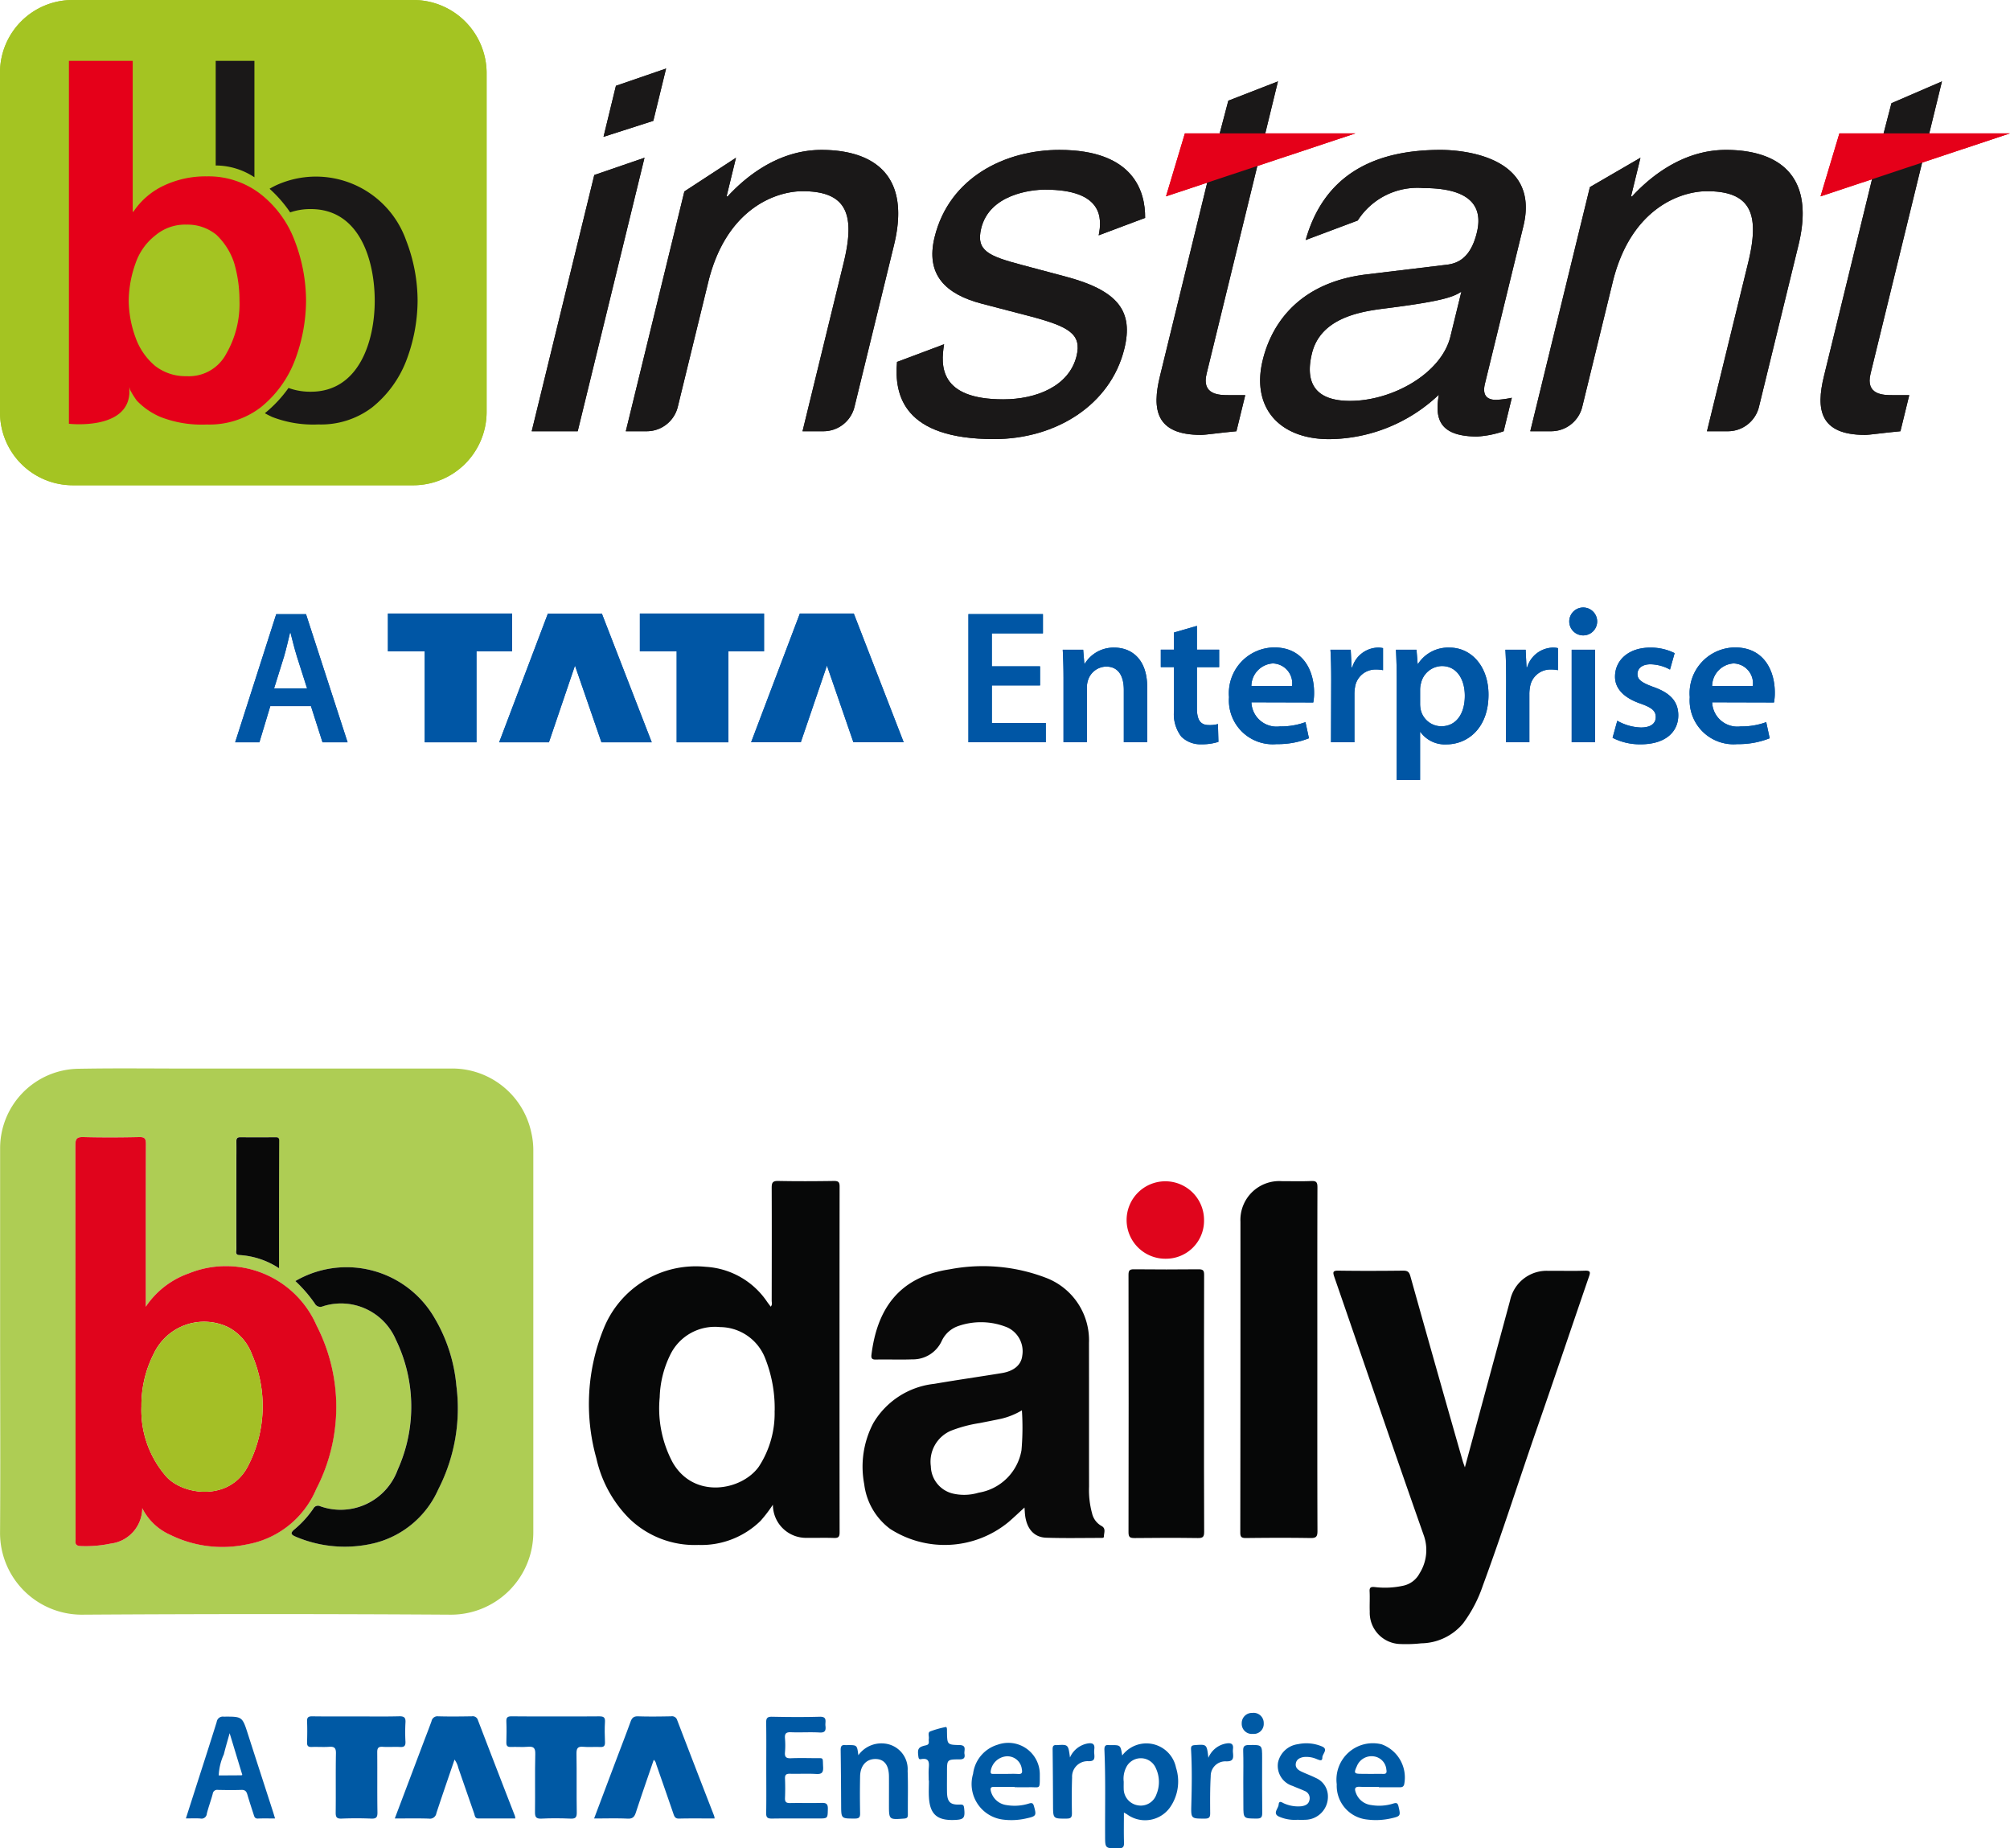 <svg xmlns="http://www.w3.org/2000/svg" width="152.276" height="140" viewBox="0 0 152.276 140">
  <g id="Group_4821" data-name="Group 4821" transform="translate(1143 -2865.5)">
    <g id="Group_4819" data-name="Group 4819" transform="translate(-181 160)">
      <g id="Group_4800" data-name="Group 4800" transform="translate(-962 2786.426)">
        <path id="Path_1468" data-name="Path 1468" d="M-61.294,160.3q0-7.286,0-14.573a6.023,6.023,0,0,1,5.862-6.036c2.905-.055,5.812-.016,8.718-.017q9.738,0,19.477,0a6.125,6.125,0,0,1,6.189,4.87,5.875,5.875,0,0,1,.148,1.312q0,14.471,0,28.943a6.236,6.236,0,0,1-6.235,6.239q-14-.088-27.991,0a6.193,6.193,0,0,1-6.174-6.164C-61.265,170.02-61.293,165.162-61.294,160.3Zm10.766,12.666a4.328,4.328,0,0,0,2.121,2.024,8.937,8.937,0,0,0,5.8.722,7.021,7.021,0,0,0,5.252-4.185,13.5,13.5,0,0,0,.022-12.409A7.486,7.486,0,0,0-47,155.189a6.519,6.519,0,0,0-3.262,2.526v-.671c0-3.89-.006-7.781.009-11.671,0-.4-.094-.514-.5-.506-1.41.026-2.822.034-4.232,0-.5-.013-.609.124-.608.613q.023,14.856.012,29.713a1.266,1.266,0,0,1,0,.2c-.056.338.105.445.424.451a9.256,9.256,0,0,0,2.228-.187A2.713,2.713,0,0,0-50.527,172.97Zm11.6-17.2a10.478,10.478,0,0,1,1.463,1.691.477.477,0,0,0,.624.22,4.514,4.514,0,0,1,5.519,2.518,11.62,11.62,0,0,1,.145,9.86,4.6,4.6,0,0,1-5.882,2.763.386.386,0,0,0-.5.169,7.614,7.614,0,0,1-1.432,1.581c-.364.295-.251.413.091.561a9.49,9.49,0,0,0,5.986.482,7.2,7.2,0,0,0,4.815-4.076,13.42,13.42,0,0,0,1.366-7.851,12.152,12.152,0,0,0-1.661-5.137A7.7,7.7,0,0,0-38.926,155.769Zm-1.238-.97c0-3.267,0-6.467,0-9.667,0-.209-.091-.255-.276-.253-.883.006-1.766.009-2.648,0-.246,0-.326.085-.321.325.013.543,0,1.086,0,1.629,0,2.171,0,4.343,0,6.515,0,.175-.112.443.232.453A6.111,6.111,0,0,1-40.164,154.8Z" transform="translate(61.303 -139.665)" fill="#aecd54"/>
        <path id="Path_1469" data-name="Path 1469" d="M266.5,224.145a10.428,10.428,0,0,1-.94,1.229,6.412,6.412,0,0,1-4.7,1.82,7.118,7.118,0,0,1-5.264-2.022,9.3,9.3,0,0,1-2.467-4.531,15.181,15.181,0,0,1,.56-9.857,7.519,7.519,0,0,1,7.721-4.657,6.029,6.029,0,0,1,4.65,2.648c.086.121.176.239.274.37.141-.15.075-.308.075-.447.005-2.854.011-5.707,0-8.56,0-.385.076-.521.493-.513,1.41.028,2.821.022,4.231,0,.34,0,.421.1.421.428q-.014,13.1,0,26.191c0,.344-.1.432-.428.421-.679-.023-1.359,0-2.039-.009A2.51,2.51,0,0,1,266.5,224.145Zm.135-7.114a10.273,10.273,0,0,0-.738-4.02,3.7,3.7,0,0,0-3.408-2.319,3.76,3.76,0,0,0-3.785,2.139,7.758,7.758,0,0,0-.779,3.179,8.7,8.7,0,0,0,.962,4.9c1.6,2.853,5.259,2.178,6.555.343A7.392,7.392,0,0,0,266.63,217.031Z" transform="translate(-207.946 -191.102)" fill="#070808"/>
        <path id="Path_1470" data-name="Path 1470" d="M410.761,263.368c-.432.394-.807.752-1.2,1.091a7.618,7.618,0,0,1-8.983.524,4.967,4.967,0,0,1-1.959-3.383,7.081,7.081,0,0,1,.69-4.63A6.123,6.123,0,0,1,403.925,254c1.7-.293,3.413-.535,5.118-.815.926-.152,1.464-.623,1.546-1.3a1.991,1.991,0,0,0-1.108-2.151,5.251,5.251,0,0,0-3.773-.1,2.157,2.157,0,0,0-1.233,1.151,2.4,2.4,0,0,1-2.221,1.361c-.916.035-1.835-.007-2.753.015-.319.008-.366-.12-.332-.386.419-3.345,2-5.86,5.919-6.449a13.342,13.342,0,0,1,7.251.624,5.059,5.059,0,0,1,3.307,4.946c.006,3.635,0,7.27.006,10.9a6.66,6.66,0,0,0,.228,2.01,1.47,1.47,0,0,0,.7.949c.385.2.19.53.2.808,0,.123-.153.107-.249.107-1.376,0-2.754.031-4.129-.016-.909-.031-1.459-.664-1.592-1.677C410.787,263.8,410.78,263.616,410.761,263.368Zm-.2-7.36a5.465,5.465,0,0,1-1.557.633c-.544.117-1.092.22-1.638.33a10.169,10.169,0,0,0-2.2.589,2.547,2.547,0,0,0-1.5,2.682,2.175,2.175,0,0,0,1.657,2.065,3.772,3.772,0,0,0,1.959-.062,3.94,3.94,0,0,0,3.251-3.214A19.8,19.8,0,0,0,410.565,256.008Z" transform="translate(-333.146 -230.11)" fill="#090909"/>
        <path id="Path_1471" data-name="Path 1471" d="M659.3,262.316c.338-1.247.642-2.367.946-3.488q1.237-4.571,2.476-9.142a2.83,2.83,0,0,1,2.924-2.254c.917-.013,1.836.021,2.753-.013.434-.016.413.139.3.457-1.3,3.782-2.575,7.571-3.887,11.348-1.4,4.016-2.682,8.07-4.155,12.059a10.3,10.3,0,0,1-1.5,2.861,4.206,4.206,0,0,1-3.161,1.5,10.612,10.612,0,0,1-1.576.054,2.375,2.375,0,0,1-2.327-2.461c-.019-.509.017-1.02-.011-1.528-.018-.332.131-.348.393-.326a6.416,6.416,0,0,0,2.175-.107,1.824,1.824,0,0,0,1.215-.928,3.313,3.313,0,0,0,.337-2.836c-2.3-6.522-4.527-13.071-6.789-19.607-.127-.368-.132-.5.321-.488,1.632.025,3.264.018,4.9,0,.332,0,.447.1.539.427q1.961,7,3.96,13.983C659.166,261.946,659.211,262.056,659.3,262.316Z" transform="translate(-548.322 -232.101)" fill="#070808"/>
        <path id="Path_1472" data-name="Path 1472" d="M605.517,213.2c0,4.314-.006,8.627.01,12.941,0,.421-.1.536-.529.529-1.631-.027-3.263-.02-4.894,0-.328,0-.425-.078-.424-.42q.016-11.769.012-23.538a2.942,2.942,0,0,1,3.118-3.074c.747,0,1.5.024,2.242-.01.391-.018.475.1.473.481C605.511,204.472,605.517,208.836,605.517,213.2Z" transform="translate(-505.717 -191.101)" fill="#060707"/>
        <path id="Path_1473" data-name="Path 1473" d="M545.835,256.851c0,3.227-.007,6.454.01,9.681,0,.382-.09.482-.474.477-1.6-.023-3.195-.019-4.792,0-.333,0-.466-.048-.465-.43q.019-9.757,0-19.515c0-.34.1-.416.421-.412q2.447.025,4.894,0c.34,0,.414.1.413.421C545.831,250.329,545.835,253.59,545.835,256.851Z" transform="translate(-454.619 -231.439)" fill="#060707"/>
        <path id="Path_1474" data-name="Path 1474" d="M153.618,488.137c-.465,1.365-.93,2.706-1.374,4.054a.492.492,0,0,1-.566.416c-.844-.029-1.689-.01-2.586-.01l2.082-5.511c.233-.618.475-1.232.7-1.854a.458.458,0,0,1,.507-.374c.849.024,1.7.014,2.549,0a.406.406,0,0,1,.459.287q1.39,3.629,2.8,7.251a1.331,1.331,0,0,1,.036.2c-.944,0-1.872,0-2.8,0-.271,0-.265-.218-.322-.381-.4-1.15-.8-2.3-1.2-3.454A1.681,1.681,0,0,0,153.618,488.137Z" transform="translate(-119.183 -435.787)" fill="#0059a4"/>
        <path id="Path_1475" data-name="Path 1475" d="M264.466,492.592c-.933,0-1.817-.014-2.7.008-.3.008-.355-.166-.43-.383-.428-1.249-.867-2.5-1.3-3.744a.538.538,0,0,0-.183-.325c-.455,1.333-.917,2.653-1.352,3.982-.108.33-.236.491-.625.474-.827-.038-1.658-.012-2.542-.012.567-1.5,1.114-2.959,1.664-4.414.365-.967.74-1.93,1.092-2.9.1-.287.233-.436.575-.424.832.028,1.666.016,2.5,0a.408.408,0,0,1,.462.286q1.391,3.63,2.8,7.255A1.546,1.546,0,0,1,264.466,492.592Z" transform="translate(-210.325 -435.782)" fill="#0059a4"/>
        <path id="Path_1476" data-name="Path 1476" d="M106.048,484.856c1.087,0,2.174.018,3.26-.01.4-.01.5.121.473.492a12.974,12.974,0,0,0,0,1.425c.014.306-.077.427-.4.409-.44-.025-.884.017-1.324-.014-.352-.025-.417.118-.414.434.014,1.511-.008,3.021.016,4.531.006.386-.1.488-.479.472-.746-.031-1.495-.03-2.241,0-.372.015-.447-.118-.443-.462.018-1.493-.009-2.987.018-4.48.008-.417-.128-.522-.515-.495-.439.031-.883-.006-1.324.012-.269.011-.356-.087-.348-.35.015-.526.023-1.053,0-1.578-.015-.325.11-.4.412-.393C103.841,484.865,104.944,484.856,106.048,484.856Z" transform="translate(-79.064 -435.776)" fill="#0059a4"/>
        <path id="Path_1477" data-name="Path 1477" d="M212.247,484.879c1.1,0,2.208.01,3.311-.006.316,0,.46.06.438.414-.031.507-.022,1.018,0,1.527.011.281-.067.4-.367.381-.423-.023-.852.027-1.272-.015-.446-.044-.524.133-.518.54.025,1.476-.005,2.953.02,4.429.007.39-.105.486-.481.47-.729-.03-1.461-.037-2.19,0-.426.022-.5-.136-.493-.517.02-1.459-.014-2.919.021-4.378.012-.471-.139-.582-.571-.545s-.849-.006-1.273.013c-.271.012-.354-.09-.347-.352.015-.526.023-1.053,0-1.578-.016-.33.115-.395.414-.391C210.039,484.888,211.143,484.879,212.247,484.879Z" transform="translate(-170.164 -435.799)" fill="#0059a4"/>
        <path id="Path_1478" data-name="Path 1478" d="M542.945,205.66a2.933,2.933,0,1,1,2.875-2.935A2.879,2.879,0,0,1,542.945,205.66Z" transform="translate(-454.603 -191.247)" fill="#e0051c"/>
        <path id="Path_1479" data-name="Path 1479" d="M528.6,500.187a2.289,2.289,0,0,1,4.075.92,3.43,3.43,0,0,1-.456,3.015,2.317,2.317,0,0,1-3.25.525c-.051-.035-.107-.062-.24-.138,0,.808-.016,1.548.007,2.286.01.337-.1.427-.432.426-1,0-1,.01-1-.969-.011-2.156.042-4.313-.051-6.468-.012-.277.047-.427.353-.384a1.029,1.029,0,0,0,.153,0C528.471,499.4,528.471,499.4,528.6,500.187Zm.113,1.984c0,.21-.006.362,0,.514a1.279,1.279,0,0,0,1.08,1.279,1.253,1.253,0,0,0,1.4-.834,2.437,2.437,0,0,0-.04-1.969,1.236,1.236,0,0,0-2.182-.2A1.914,1.914,0,0,0,528.713,502.172Z" transform="translate(-443.582 -448.148)" fill="#0059a4"/>
        <path id="Path_1480" data-name="Path 1480" d="M44.542,492.789c-.458,0-.878-.013-1.3.005-.242.011-.272-.153-.323-.311-.161-.5-.328-1-.473-1.5-.07-.242-.171-.369-.452-.359-.594.021-1.189.013-1.783,0a.335.335,0,0,0-.39.295c-.133.507-.324,1-.449,1.508a.4.4,0,0,1-.491.364c-.337-.024-.677-.006-1.094-.006l.715-2.23c.543-1.693,1.092-3.383,1.62-5.08a.467.467,0,0,1,.529-.4c1.412-.006,1.407-.015,1.838,1.33.615,1.918,1.239,3.833,1.858,5.75C44.413,492.353,44.469,492.547,44.542,492.789Zm-3.441-6.46c-.159.574-.313,1.083-.438,1.6a4.274,4.274,0,0,0-.388,1.6l1.72-.01c.014,0,.029-.014.066-.032Z" transform="translate(-23.704 -435.979)" fill="#005aa5"/>
        <path id="Path_1481" data-name="Path 1481" d="M347.016,488.911c0-1.12.011-2.241-.007-3.361-.006-.334.056-.48.437-.472,1.205.024,2.412.034,3.617,0,.607-.018.4.383.436.678.036.321.011.542-.434.516-.728-.042-1.461.01-2.19-.02-.369-.015-.469.112-.442.459a6.331,6.331,0,0,1,0,1.068c-.034.374.12.457.463.442.594-.025,1.189-.011,1.783-.006.726.007.6-.1.644.66.023.416-.088.564-.524.538-.66-.039-1.324,0-1.986-.016-.284-.008-.391.076-.378.37.021.491.02.985,0,1.476-.012.294.1.378.382.373.8-.015,1.6.01,2.395-.012.345-.01.477.078.469.448-.016.731.005.732-.726.732-1.172,0-2.344-.011-3.516.007-.324,0-.437-.075-.43-.418C347.029,491.22,347.016,490.065,347.016,488.911Z" transform="translate(-288.964 -435.974)" fill="#0059a4"/>
        <path id="Path_1482" data-name="Path 1482" d="M388.059,500.177a2.147,2.147,0,0,1,1.962-.887,1.949,1.949,0,0,1,1.772,2.072c.042,1.1.008,2.2.017,3.308,0,.207-.048.288-.279.305-1.154.086-1.153.095-1.153-1.058,0-.713.005-1.425,0-2.138-.008-.857-.36-1.307-1.012-1.315-.694-.008-1.157.487-1.174,1.31-.02.933-.017,1.866,0,2.8.006.31-.081.4-.4.4-1.037,0-1.032.018-1.037-1.031-.007-1.39-.016-2.781-.036-4.171,0-.254.062-.391.337-.363a1.963,1.963,0,0,0,.2,0C387.962,499.407,387.962,499.407,388.059,500.177Z" transform="translate(-323.031 -448.158)" fill="#0059a4"/>
        <path id="Path_1483" data-name="Path 1483" d="M459.929,502.442c-.509,0-1.018.007-1.527,0-.252-.005-.323.071-.261.329a1.409,1.409,0,0,0,1.181,1.05,3.631,3.631,0,0,0,1.711-.12c.255-.079.316.006.376.22.191.687.163.744-.543.9a5.036,5.036,0,0,1-1.874.09,2.714,2.714,0,0,1-2.2-3.457,2.632,2.632,0,0,1,1.868-2.208,2.386,2.386,0,0,1,3.187,2.289c0,.034,0,.068,0,.1,0,1.038.023.817-.794.834-.373.008-.748,0-1.121,0Zm-.653-.982c.305,0,.611-.017.915.005s.347-.1.295-.356a1.1,1.1,0,0,0-1.214-.977,1.315,1.315,0,0,0-1.145,1.121c-.027.232.1.205.234.206C458.665,501.462,458.971,501.461,459.276,501.46Z" transform="translate(-383.072 -448.026)" fill="#005aa5"/>
        <path id="Path_1484" data-name="Path 1484" d="M654.265,502.481c-.475,0-.951.018-1.425-.006-.383-.019-.434.122-.314.448a1.406,1.406,0,0,0,1.169.935,3.543,3.543,0,0,0,1.66-.112c.24-.072.34-.062.406.222.162.69.157.734-.509.886a5.2,5.2,0,0,1-1.872.1,2.568,2.568,0,0,1-2.3-2.669,2.756,2.756,0,0,1,3.4-3.028,2.673,2.673,0,0,1,1.707,3.042c-.06.193-.182.213-.346.212-.527,0-1.054,0-1.58,0Zm-.613-.982c.306,0,.611-.011.916,0,.254.012.318-.07.271-.325a1.1,1.1,0,0,0-.931-1,1.2,1.2,0,0,0-1.307.747c-.235.511-.2.57.339.572Z" transform="translate(-549.809 -448.065)" fill="#005aa5"/>
        <path id="Path_1485" data-name="Path 1485" d="M620.285,505.039a2.942,2.942,0,0,1-1.345-.212c-.613-.235-.117-.628-.093-.933.029-.374.28-.138.441-.08a2.607,2.607,0,0,0,1.292.2c.281-.043.532-.146.6-.462a.585.585,0,0,0-.374-.7c-.29-.136-.6-.241-.888-.373A1.593,1.593,0,0,1,618.8,500.7a1.777,1.777,0,0,1,1.506-1.386,3.053,3.053,0,0,1,1.8.161c.544.214.05.566.052.849,0,.318-.221.191-.4.13a1.958,1.958,0,0,0-1.04-.164c-.281.057-.526.176-.572.5-.043.3.164.472.4.586.366.176.751.312,1.113.494a1.511,1.511,0,0,1,.92,1.356,1.742,1.742,0,0,1-1.735,1.814A5.248,5.248,0,0,1,620.285,505.039Z" transform="translate(-521.978 -448.131)" fill="#005aa5"/>
        <path id="Path_1486" data-name="Path 1486" d="M428.778,494.616c0-.288-.017-.578,0-.865.033-.442.092-.878-.594-.75-.161.031-.175-.1-.192-.227-.074-.569.005-.7.577-.824.319-.068.185-.307.216-.484.034-.193-.1-.478.1-.566a7.356,7.356,0,0,1,1.166-.333c.08-.02.1.065.108.135s0,.169.005.254c.016.928.016.956.941.974.585.011.334.412.383.676.054.293-.046.41-.377.41-.947,0-.947.018-.947.948,0,.509-.008,1.018,0,1.527.015.749.245.982.981.947.233-.011.292.049.316.262.085.769-.009.884-.786.906-1.27.036-1.806-.446-1.881-1.718-.025-.423,0-.848,0-1.271Z" transform="translate(-358.42 -440.682)" fill="#0059a4"/>
        <path id="Path_1487" data-name="Path 1487" d="M574.749,500.312a1.788,1.788,0,0,1,1.365-1.087c.312-.049.549,0,.5.407a1.436,1.436,0,0,0,0,.305c.034.4.04.669-.548.643a1.11,1.11,0,0,0-1.141,1.136c-.053.93-.046,1.863-.04,2.794,0,.3-.07.406-.394.408-1.042,0-1.064.019-1.035-1.025.039-1.406.059-2.812-.02-4.216-.015-.268.074-.311.3-.327C574.628,499.286,574.628,499.28,574.749,500.312Z" transform="translate(-483.203 -448.098)" fill="#0059a4"/>
        <path id="Path_1488" data-name="Path 1488" d="M500.994,500.288a1.816,1.816,0,0,1,1.361-1.064c.334-.052.531.036.483.423a1.969,1.969,0,0,0,0,.407c.028.344,0,.534-.47.515a1.175,1.175,0,0,0-1.214,1.241c-.032.9-.027,1.8-.012,2.7,0,.306-.073.406-.395.408-1.036.007-1.032.021-1.037-1.03q-.008-2.113-.031-4.226c0-.212.047-.329.277-.31a.342.342,0,0,0,.051,0C500.861,499.3,500.861,499.3,500.994,500.288Z" transform="translate(-419.933 -448.099)" fill="#0059a4"/>
        <path id="Path_1489" data-name="Path 1489" d="M601.235,502.92c0-.781.018-1.564-.008-2.344-.012-.348.114-.427.435-.431,1-.01,1-.021,1,.973,0,1.393-.011,2.786.008,4.178,0,.34-.1.423-.429.421-1-.005-1,.009-1-1.015Q601.235,503.812,601.235,502.92Z" transform="translate(-507.044 -448.9)" fill="#005aa5"/>
        <path id="Path_1490" data-name="Path 1490" d="M601.289,484.6a.767.767,0,0,1-.838-.8.777.777,0,0,1,.808-.791.767.767,0,0,1,.859.784A.759.759,0,0,1,601.289,484.6Z" transform="translate(-506.379 -434.196)" fill="#005aa5"/>
        <path id="Path_1491" data-name="Path 1491" d="M-16.078,204.331a2.713,2.713,0,0,1-2.4,2.686,9.246,9.246,0,0,1-2.228.187c-.318,0-.479-.112-.424-.451a1.264,1.264,0,0,0,0-.2q0-14.856-.012-29.713c0-.489.11-.626.608-.613,1.41.037,2.822.029,4.232,0,.407-.008.5.111.5.506-.015,3.89-.009,7.781-.009,11.671v.671a6.518,6.518,0,0,1,3.262-2.526,7.486,7.486,0,0,1,9.672,3.934A13.5,13.5,0,0,1-2.9,202.893a7.021,7.021,0,0,1-5.252,4.185,8.938,8.938,0,0,1-5.8-.723A4.328,4.328,0,0,1-16.078,204.331Zm-.062-7.711a7.631,7.631,0,0,0,1.926,5.367c1.336,1.4,4.786,1.812,6.149-.845a9.838,9.838,0,0,0,.3-8.454,3.818,3.818,0,0,0-1.807-2.066,4.215,4.215,0,0,0-5.619,1.981A8.573,8.573,0,0,0-16.139,196.62Z" transform="translate(26.854 -171.026)" fill="#e0041c"/>
        <path id="Path_1492" data-name="Path 1492" d="M94.374,246.508a7.7,7.7,0,0,1,10.535,2.782,12.152,12.152,0,0,1,1.661,5.137,13.421,13.421,0,0,1-1.366,7.851,7.2,7.2,0,0,1-4.815,4.075,9.489,9.489,0,0,1-5.986-.482c-.342-.149-.455-.266-.091-.561a7.61,7.61,0,0,0,1.433-1.581.385.385,0,0,1,.5-.169,4.6,4.6,0,0,0,5.882-2.763,11.62,11.62,0,0,0-.145-9.86,4.514,4.514,0,0,0-5.519-2.518.477.477,0,0,1-.624-.22A10.482,10.482,0,0,0,94.374,246.508Z" transform="translate(-71.997 -230.404)" fill="#080909"/>
        <path id="Path_1493" data-name="Path 1493" d="M67.781,186.248a6.109,6.109,0,0,0-3-1c-.344-.01-.232-.278-.232-.453-.007-2.172,0-4.343,0-6.515,0-.543.009-1.086,0-1.629-.006-.24.074-.328.321-.325.883.011,1.765.008,2.648,0,.185,0,.276.044.276.254C67.78,179.781,67.781,182.981,67.781,186.248Z" transform="translate(-46.642 -171.114)" fill="#090909"/>
        <path id="Path_1494" data-name="Path 1494" d="M14.069,280.9a8.573,8.573,0,0,1,.948-4.017,4.215,4.215,0,0,1,5.619-1.981,3.818,3.818,0,0,1,1.807,2.066,9.838,9.838,0,0,1-.3,8.454c-1.363,2.657-4.813,2.243-6.149.845A7.631,7.631,0,0,1,14.069,280.9Z" transform="translate(-3.354 -255.303)" fill="#a4bf26"/>
      </g>
      <g id="Group_4815" data-name="Group 4815" transform="translate(-962 2705.5)">
        <g id="Group_4813" data-name="Group 4813" transform="translate(0 0)">
          <g id="Group_4811" data-name="Group 4811" transform="translate(0 0)">
            <g id="Group_4803" data-name="Group 4803">
              <g id="Group_4802" data-name="Group 4802">
                <g id="Group_4801" data-name="Group 4801">
                  <path id="Path_1495" data-name="Path 1495" d="M61.143,31.539H86.935A5.549,5.549,0,0,1,92.5,37V62.787a5.559,5.559,0,0,1-5.56,5.508H61.143a5.515,5.515,0,0,1-5.508-5.508V37A5.5,5.5,0,0,1,61.143,31.539Z" transform="translate(-55.635 -31.539)" fill="#a4c422" fill-rule="evenodd"/>
                </g>
              </g>
            </g>
            <g id="Group_4810" data-name="Group 4810" transform="translate(5.221 4.607)">
              <g id="Group_4805" data-name="Group 4805" transform="translate(11.12)">
                <g id="Group_4804" data-name="Group 4804">
                  <path id="Path_1496" data-name="Path 1496" d="M88.988,40.115H86.054v7.927a5.329,5.329,0,0,1,2.934.894Z" transform="translate(-86.054 -40.115)" fill="#1a1818" fill-rule="evenodd"/>
                </g>
              </g>
              <g id="Group_4807" data-name="Group 4807">
                <g id="Group_4806" data-name="Group 4806">
                  <path id="Path_1497" data-name="Path 1497" d="M77.246,62.354A3.193,3.193,0,0,1,74.26,64a3.734,3.734,0,0,1-2.368-.772A4.959,4.959,0,0,1,70.4,61.068a8.326,8.326,0,0,1-.515-2.78,8.624,8.624,0,0,1,.515-2.832,4.522,4.522,0,0,1,1.493-2.111,3.5,3.5,0,0,1,2.368-.824,3.452,3.452,0,0,1,2.265.772A5.133,5.133,0,0,1,77.864,55.4a9.994,9.994,0,0,1,.412,2.883,7.559,7.559,0,0,1-1.03,4.067Zm5.2-8.648a8.093,8.093,0,0,0-2.574-3.5A6.439,6.439,0,0,0,75.8,48.867a7.4,7.4,0,0,0-3.192.669,5.645,5.645,0,0,0-2.368,2.008h-.052V40.115H65.354v27.49s4.427.515,4.582-2.316v-.36h0v-.1l.052.206a6.245,6.245,0,0,0,.515.824,5.416,5.416,0,0,0,1.8,1.236,8.6,8.6,0,0,0,3.5.566,6.4,6.4,0,0,0,4.067-1.287,8.408,8.408,0,0,0,2.574-3.5,12.922,12.922,0,0,0,.875-4.581A12.71,12.71,0,0,0,82.445,53.706Z" transform="translate(-65.354 -40.115)" fill="#e50019" fill-rule="evenodd"/>
                </g>
              </g>
              <g id="Group_4809" data-name="Group 4809" transform="translate(14.845 8.737)">
                <g id="Group_4808" data-name="Group 4808">
                  <path id="Path_1498" data-name="Path 1498" d="M103.687,61.233a7.247,7.247,0,0,0-9.833-4.17q-.263.125-.509.269a9.8,9.8,0,0,1,1.561,1.79,4.668,4.668,0,0,1,1.567-.25c3.731,0,4.839,3.938,4.839,6.948,0,3.041-1.183,6.885-4.839,6.885a4.831,4.831,0,0,1-1.693-.285,9.591,9.591,0,0,1-1.792,1.912c.17.1.355.19.556.285a8.6,8.6,0,0,0,3.5.566,6.4,6.4,0,0,0,4.067-1.287,8.407,8.407,0,0,0,2.574-3.5,12.923,12.923,0,0,0,.875-4.581A12.711,12.711,0,0,0,103.687,61.233Z" transform="translate(-92.989 -56.379)" fill="#1a1818" fill-rule="evenodd"/>
                </g>
              </g>
            </g>
          </g>
          <g id="Group_4812" data-name="Group 4812" transform="translate(40.282 5.191)">
            <path id="Path_1499" data-name="Path 1499" d="M134.105,68.675H130.62l4.74-19.407,3.805-1.308Zm1.955-22.3L137,42.511l3.8-1.308-.967,3.961Z" transform="translate(-130.62 -41.203)" fill="#1a1818"/>
            <path id="Path_1500" data-name="Path 1500" d="M158.862,73.984h-1.584l3.115-12.754c.88-3.6.3-5.426-3.111-5.426-1.98,0-5.775,1.267-7.149,6.892l-2.306,9.44a2.423,2.423,0,0,1-2.353,1.848H143.89l4.436-18.161,3.911-2.553-.715,2.931h.079c1.023-1.109,3.555-3.525,7.119-3.525,3.208,0,6.929,1.307,5.487,7.209l-2.993,12.252A2.422,2.422,0,0,1,158.862,73.984Z" transform="translate(-136.761 -46.512)" fill="#1a1818"/>
            <path id="Path_1501" data-name="Path 1501" d="M225.821,51.69l-3.289,13.467c-.4,1.624.989,1.624,1.7,1.624h1.227l-.667,2.733c-1.3.119-2.326.277-2.682.277-3.446,0-3.724-1.941-3.115-4.436l3.338-13.665.706-2.891,1.139-4.322,3.759-1.461L226.527,48.8Z" transform="translate(-171.403 -42.042)" fill="#1a1818"/>
            <path id="Path_1502" data-name="Path 1502" d="M286.416,73.984h-1.584l3.116-12.754c.88-3.6.3-5.426-3.111-5.426-1.98,0-5.776,1.267-7.15,6.892l-2.305,9.44a2.424,2.424,0,0,1-2.353,1.848h-1.584l4.516-18.49,3.831-2.225-.716,2.931h.08c1.023-1.109,3.555-3.525,7.119-3.525,3.208,0,6.929,1.307,5.488,7.209l-2.993,12.252A2.422,2.422,0,0,1,286.416,73.984Z" transform="translate(-195.794 -46.512)" fill="#1a1818"/>
            <path id="Path_1503" data-name="Path 1503" d="M319.458,51.69l-3.29,13.467c-.4,1.624.99,1.624,1.7,1.624H319.1l-.668,2.733c-1.3.119-2.325.277-2.682.277-3.446,0-3.724-1.941-3.115-4.436l3.338-13.665.706-2.891,1.073-4.13,3.826-1.652L320.164,48.8Z" transform="translate(-214.739 -42.042)" fill="#1a1818"/>
            <path id="Path_1504" data-name="Path 1504" d="M194.845,62.26l-3.273-.871c-2.529-.674-3.5-1.07-3.086-2.773.628-2.574,3.766-2.931,4.835-2.931,4.368,0,4.341,2.15,4.065,3.46l3.518-1.319c.022-1.965-.836-5.15-6.492-5.15-4.08,0-8.346,2.06-9.458,6.614-.7,2.852.847,4.317,3.564,5.03l3.8.99c2.787.753,3.8,1.307,3.394,2.971-.561,2.3-3.061,3.287-5.556,3.287-4.846,0-4.752-2.543-4.482-4.171l-3.565,1.338c-.226,2.544.519,5.844,7.351,5.844,4.674,0,8.828-2.575,9.873-6.852C200.019,64.914,198.9,63.33,194.845,62.26Z" transform="translate(-154.433 -46.512)" fill="#1a1818"/>
            <path id="Path_1505" data-name="Path 1505" d="M253.288,58.458c1.3-5.307-4.608-5.783-6.271-5.783-5.087,0-8.837,1.924-10.22,6.826l3.943-1.478a5.363,5.363,0,0,1,4.977-2.457c3.288,0,4.582,1.188,4.049,3.367-.5,2.06-1.571,2.377-2.422,2.456l-5.918.713c-5.957.713-7.459,4.753-7.884,6.5-.871,3.564,1.232,5.981,5.035,5.981a12.2,12.2,0,0,0,8.309-3.367c-.268,1.584-.18,3.168,2.91,3.168a7.442,7.442,0,0,0,2-.4l.619-2.535a7.244,7.244,0,0,1-1.187.158c-.713,0-1.062-.356-.849-1.228Zm-5.527,8.357c-.677,2.772-4.359,4.871-7.607,4.871-2.614,0-3.434-1.346-2.882-3.6.639-2.614,3.5-3.129,5.259-3.367,4.453-.554,5.4-.871,6.062-1.307Z" transform="translate(-178.162 -46.512)" fill="#1a1818"/>
          </g>
          <path id="Path_1506" data-name="Path 1506" d="M234.421,50.346H221.5l-1.429,4.769Z" transform="translate(-131.735 -40.243)" fill="#e50019"/>
          <path id="Path_1507" data-name="Path 1507" d="M326.733,50.346H313.809l-1.429,4.769Z" transform="translate(-174.458 -40.243)" fill="#e50019"/>
        </g>
        <g id="Group_4814" data-name="Group 4814" transform="translate(17.817 46.108)">
          <path id="Path_1508" data-name="Path 1508" d="M110.348,118.046h9.405v2.864h-2.7V127.8h-3.92V120.91h-2.788v-2.864" transform="translate(-98.773 -117.683)" fill="#0056a5" fill-rule="evenodd"/>
          <path id="Path_1509" data-name="Path 1509" d="M131.775,121.985,129.8,127.8H126.03l3.692-9.751h4.088l3.78,9.751h-3.81l-2.005-5.812" transform="translate(-106.031 -117.683)" fill="#0056a5" fill-rule="evenodd"/>
          <path id="Path_1510" data-name="Path 1510" d="M145.877,118.046h9.406v2.864h-2.7V127.8h-3.92V120.91h-2.788v-2.864" transform="translate(-115.216 -117.683)" fill="#0056a5" fill-rule="evenodd"/>
          <path id="Path_1511" data-name="Path 1511" d="M167.307,121.985l-1.981,5.812h-3.764l3.692-9.751h4.087l3.78,9.751h-3.809l-2.006-5.812" transform="translate(-122.475 -117.683)" fill="#0056a5" fill-rule="evenodd"/>
          <path id="Path_1512" data-name="Path 1512" d="M197.638,123.528h-3.654v2.848h4.086v1.459H192.21v-9.707h5.644v1.459h-3.872v2.495h3.654v1.447" transform="translate(-136.659 -117.721)" fill="#0056a5" fill-rule="evenodd"/>
          <path id="Path_1513" data-name="Path 1513" d="M205.567,125.094c0-.811-.026-1.478-.057-2.085h1.548l.087,1.052h.041a2.552,2.552,0,0,1,2.232-1.21c1.222,0,2.49.786,2.49,3v4.165h-1.772v-3.955c0-1.007-.37-1.773-1.336-1.773a1.472,1.472,0,0,0-1.378,1.04,1.745,1.745,0,0,0-.082.562v4.126h-1.772v-4.926" transform="translate(-142.814 -119.907)" fill="#0056a5" fill-rule="evenodd"/>
          <path id="Path_1514" data-name="Path 1514" d="M222.076,119.791v1.8h1.685v1.321h-1.685v3.094c0,.857.229,1.294.906,1.294a2.315,2.315,0,0,0,.688-.077l.036,1.349a3.987,3.987,0,0,1-1.289.183,2.047,2.047,0,0,1-1.522-.579,2.79,2.79,0,0,1-.554-1.967v-3.3h-1v-1.321h1v-1.3l1.736-.5" transform="translate(-149.216 -118.49)" fill="#0056a5" fill-rule="evenodd"/>
          <path id="Path_1515" data-name="Path 1515" d="M233.737,125.746a1.509,1.509,0,0,0-1.461-1.709,1.735,1.735,0,0,0-1.622,1.709h3.083m-3.08,1.235a1.91,1.91,0,0,0,2.162,1.826,5.341,5.341,0,0,0,1.934-.324l.262,1.221a6.337,6.337,0,0,1-2.448.444,3.32,3.32,0,0,1-3.606-3.555,3.467,3.467,0,0,1,3.426-3.767c2.276,0,3.018,1.874,3.018,3.411a3.978,3.978,0,0,1-.062.757Z" transform="translate(-153.668 -119.895)" fill="#0056a5" fill-rule="evenodd"/>
          <path id="Path_1516" data-name="Path 1516" d="M243.322,125.264c0-.94-.018-1.63-.057-2.255H244.8l.066,1.332h.05a2.087,2.087,0,0,1,1.917-1.49,1.688,1.688,0,0,1,.415.039v1.669a2.647,2.647,0,0,0-.533-.05,1.562,1.562,0,0,0-1.589,1.341,2.974,2.974,0,0,0-.045.535v3.636h-1.773l.014-4.757" transform="translate(-160.288 -119.907)" fill="#0056a5" fill-rule="evenodd"/>
          <path id="Path_1517" data-name="Path 1517" d="M254.333,127.086a2.2,2.2,0,0,0,.049.483,1.606,1.606,0,0,0,1.556,1.24c1.123,0,1.782-.935,1.782-2.311,0-1.241-.6-2.251-1.741-2.251a1.659,1.659,0,0,0-1.581,1.313,1.821,1.821,0,0,0-.065.447v1.078m-1.77-1.752c0-.909-.026-1.665-.059-2.324h1.556l.087,1.077h.029a2.717,2.717,0,0,1,2.4-1.235c1.6,0,2.938,1.376,2.938,3.566,0,2.543-1.589,3.763-3.185,3.763a2.277,2.277,0,0,1-1.969-.936h-.029v3.629h-1.77Z" transform="translate(-164.564 -119.907)" fill="#0056a5" fill-rule="evenodd"/>
          <path id="Path_1518" data-name="Path 1518" d="M267.994,125.264c0-.94-.019-1.63-.057-2.255h1.533l.066,1.332h.05a2.088,2.088,0,0,1,1.917-1.49,1.676,1.676,0,0,1,.415.039v1.669a2.642,2.642,0,0,0-.533-.05,1.56,1.56,0,0,0-1.587,1.341,2.871,2.871,0,0,0-.046.535v3.636h-1.772l.015-4.757" transform="translate(-171.706 -119.907)" fill="#0056a5" fill-rule="evenodd"/>
          <path id="Path_1519" data-name="Path 1519" d="M278.017,119.389a1.057,1.057,0,1,1,.014,0h-.014m-.866,1.084h1.773v7.011h-1.773Z" transform="translate(-175.898 -117.37)" fill="#0056a5" fill-rule="evenodd"/>
          <path id="Path_1520" data-name="Path 1520" d="M283.407,128.391a3.878,3.878,0,0,0,1.787.511c.779,0,1.128-.327,1.128-.787,0-.475-.289-.715-1.151-1.022-1.371-.471-1.942-1.218-1.935-2.048,0-1.233,1.024-2.194,2.658-2.194a4.038,4.038,0,0,1,1.858.418l-.352,1.245a3.179,3.179,0,0,0-1.482-.4c-.629,0-.981.312-.981.742s.338.659,1.223.982c1.275.451,1.863,1.1,1.869,2.136,0,1.279-.995,2.2-2.845,2.2a4.527,4.527,0,0,1-2.134-.492l.357-1.29" transform="translate(-178.7 -119.907)" fill="#0056a5" fill-rule="evenodd"/>
          <path id="Path_1521" data-name="Path 1521" d="M298.716,125.746a1.51,1.51,0,0,0-1.462-1.709,1.735,1.735,0,0,0-1.622,1.709h3.084m-3.081,1.235a1.911,1.911,0,0,0,2.163,1.826,5.334,5.334,0,0,0,1.933-.324l.262,1.221a6.339,6.339,0,0,1-2.449.444,3.32,3.32,0,0,1-3.606-3.555,3.468,3.468,0,0,1,3.426-3.767c2.277,0,3.017,1.874,3.017,3.411a3.982,3.982,0,0,1-.062.757Z" transform="translate(-183.74 -119.895)" fill="#0056a5" fill-rule="evenodd"/>
          <path id="Path_1522" data-name="Path 1522" d="M94.247,123.751l-.763-2.392c-.187-.6-.348-1.261-.493-1.824h-.033c-.14.569-.289,1.241-.46,1.819l-.749,2.4h2.5m-2.787,1.341-.827,2.743H88.8l3.111-9.707h2.256l3.151,9.707h-1.9l-.877-2.743Z" transform="translate(-88.801 -117.721)" fill="#0056a5" fill-rule="evenodd"/>
        </g>
      </g>
    </g>
    <g id="Group_4820" data-name="Group 4820" transform="translate(-181 160)">
      <g id="Group_4815-2" data-name="Group 4815" transform="translate(-962 2705.5)">
        <g id="Group_4813-2" data-name="Group 4813" transform="translate(0 0)">
          <g id="Group_4811-2" data-name="Group 4811" transform="translate(0 0)">
            <g id="Group_4803-2" data-name="Group 4803">
              <g id="Group_4802-2" data-name="Group 4802">
                <g id="Group_4801-2" data-name="Group 4801">
                  <path id="Path_1495-2" data-name="Path 1495" d="M61.143,31.539H86.935A5.549,5.549,0,0,1,92.5,37V62.787a5.559,5.559,0,0,1-5.56,5.508H61.143a5.515,5.515,0,0,1-5.508-5.508V37A5.5,5.5,0,0,1,61.143,31.539Z" transform="translate(-55.635 -31.539)" fill="#a4c422" fill-rule="evenodd"/>
                </g>
              </g>
            </g>
            <g id="Group_4810-2" data-name="Group 4810" transform="translate(5.221 4.607)">
              <g id="Group_4805-2" data-name="Group 4805" transform="translate(11.12)">
                <g id="Group_4804-2" data-name="Group 4804">
                  <path id="Path_1496-2" data-name="Path 1496" d="M88.988,40.115H86.054v7.927a5.329,5.329,0,0,1,2.934.894Z" transform="translate(-86.054 -40.115)" fill="#1a1818" fill-rule="evenodd"/>
                </g>
              </g>
              <g id="Group_4807-2" data-name="Group 4807">
                <g id="Group_4806-2" data-name="Group 4806">
                  <path id="Path_1497-2" data-name="Path 1497" d="M77.246,62.354A3.193,3.193,0,0,1,74.26,64a3.734,3.734,0,0,1-2.368-.772A4.959,4.959,0,0,1,70.4,61.068a8.326,8.326,0,0,1-.515-2.78,8.624,8.624,0,0,1,.515-2.832,4.522,4.522,0,0,1,1.493-2.111,3.5,3.5,0,0,1,2.368-.824,3.452,3.452,0,0,1,2.265.772A5.133,5.133,0,0,1,77.864,55.4a9.994,9.994,0,0,1,.412,2.883,7.559,7.559,0,0,1-1.03,4.067Zm5.2-8.648a8.093,8.093,0,0,0-2.574-3.5A6.439,6.439,0,0,0,75.8,48.867a7.4,7.4,0,0,0-3.192.669,5.645,5.645,0,0,0-2.368,2.008h-.052V40.115H65.354v27.49s4.427.515,4.582-2.316v-.36h0v-.1l.052.206a6.245,6.245,0,0,0,.515.824,5.416,5.416,0,0,0,1.8,1.236,8.6,8.6,0,0,0,3.5.566,6.4,6.4,0,0,0,4.067-1.287,8.408,8.408,0,0,0,2.574-3.5,12.922,12.922,0,0,0,.875-4.581A12.71,12.71,0,0,0,82.445,53.706Z" transform="translate(-65.354 -40.115)" fill="#e50019" fill-rule="evenodd"/>
                </g>
              </g>
              <g id="Group_4809-2" data-name="Group 4809" transform="translate(14.845 8.737)">
                <g id="Group_4808-2" data-name="Group 4808">
                  <path id="Path_1498-2" data-name="Path 1498" d="M103.687,61.233a7.247,7.247,0,0,0-9.833-4.17q-.263.125-.509.269a9.8,9.8,0,0,1,1.561,1.79,4.668,4.668,0,0,1,1.567-.25c3.731,0,4.839,3.938,4.839,6.948,0,3.041-1.183,6.885-4.839,6.885a4.831,4.831,0,0,1-1.693-.285,9.591,9.591,0,0,1-1.792,1.912c.17.1.355.19.556.285a8.6,8.6,0,0,0,3.5.566,6.4,6.4,0,0,0,4.067-1.287,8.407,8.407,0,0,0,2.574-3.5,12.923,12.923,0,0,0,.875-4.581A12.711,12.711,0,0,0,103.687,61.233Z" transform="translate(-92.989 -56.379)" fill="#1a1818" fill-rule="evenodd"/>
                </g>
              </g>
            </g>
          </g>
          <g id="Group_4812-2" data-name="Group 4812" transform="translate(40.282 5.191)">
            <path id="Path_1499-2" data-name="Path 1499" d="M134.105,68.675H130.62l4.74-19.407,3.805-1.308Zm1.955-22.3L137,42.511l3.8-1.308-.967,3.961Z" transform="translate(-130.62 -41.203)" fill="#1a1818"/>
            <path id="Path_1500-2" data-name="Path 1500" d="M158.862,73.984h-1.584l3.115-12.754c.88-3.6.3-5.426-3.111-5.426-1.98,0-5.775,1.267-7.149,6.892l-2.306,9.44a2.423,2.423,0,0,1-2.353,1.848H143.89l4.436-18.161,3.911-2.553-.715,2.931h.079c1.023-1.109,3.555-3.525,7.119-3.525,3.208,0,6.929,1.307,5.487,7.209l-2.993,12.252A2.422,2.422,0,0,1,158.862,73.984Z" transform="translate(-136.761 -46.512)" fill="#1a1818"/>
            <path id="Path_1501-2" data-name="Path 1501" d="M225.821,51.69l-3.289,13.467c-.4,1.624.989,1.624,1.7,1.624h1.227l-.667,2.733c-1.3.119-2.326.277-2.682.277-3.446,0-3.724-1.941-3.115-4.436l3.338-13.665.706-2.891,1.139-4.322,3.759-1.461L226.527,48.8Z" transform="translate(-171.403 -42.042)" fill="#1a1818"/>
            <path id="Path_1502-2" data-name="Path 1502" d="M286.416,73.984h-1.584l3.116-12.754c.88-3.6.3-5.426-3.111-5.426-1.98,0-5.776,1.267-7.15,6.892l-2.305,9.44a2.424,2.424,0,0,1-2.353,1.848h-1.584l4.516-18.49,3.831-2.225-.716,2.931h.08c1.023-1.109,3.555-3.525,7.119-3.525,3.208,0,6.929,1.307,5.488,7.209l-2.993,12.252A2.422,2.422,0,0,1,286.416,73.984Z" transform="translate(-195.794 -46.512)" fill="#1a1818"/>
            <path id="Path_1503-2" data-name="Path 1503" d="M319.458,51.69l-3.29,13.467c-.4,1.624.99,1.624,1.7,1.624H319.1l-.668,2.733c-1.3.119-2.325.277-2.682.277-3.446,0-3.724-1.941-3.115-4.436l3.338-13.665.706-2.891,1.073-4.13,3.826-1.652L320.164,48.8Z" transform="translate(-214.739 -42.042)" fill="#1a1818"/>
            <path id="Path_1504-2" data-name="Path 1504" d="M194.845,62.26l-3.273-.871c-2.529-.674-3.5-1.07-3.086-2.773.628-2.574,3.766-2.931,4.835-2.931,4.368,0,4.341,2.15,4.065,3.46l3.518-1.319c.022-1.965-.836-5.15-6.492-5.15-4.08,0-8.346,2.06-9.458,6.614-.7,2.852.847,4.317,3.564,5.03l3.8.99c2.787.753,3.8,1.307,3.394,2.971-.561,2.3-3.061,3.287-5.556,3.287-4.846,0-4.752-2.543-4.482-4.171l-3.565,1.338c-.226,2.544.519,5.844,7.351,5.844,4.674,0,8.828-2.575,9.873-6.852C200.019,64.914,198.9,63.33,194.845,62.26Z" transform="translate(-154.433 -46.512)" fill="#1a1818"/>
            <path id="Path_1505-2" data-name="Path 1505" d="M253.288,58.458c1.3-5.307-4.608-5.783-6.271-5.783-5.087,0-8.837,1.924-10.22,6.826l3.943-1.478a5.363,5.363,0,0,1,4.977-2.457c3.288,0,4.582,1.188,4.049,3.367-.5,2.06-1.571,2.377-2.422,2.456l-5.918.713c-5.957.713-7.459,4.753-7.884,6.5-.871,3.564,1.232,5.981,5.035,5.981a12.2,12.2,0,0,0,8.309-3.367c-.268,1.584-.18,3.168,2.91,3.168a7.442,7.442,0,0,0,2-.4l.619-2.535a7.244,7.244,0,0,1-1.187.158c-.713,0-1.062-.356-.849-1.228Zm-5.527,8.357c-.677,2.772-4.359,4.871-7.607,4.871-2.614,0-3.434-1.346-2.882-3.6.639-2.614,3.5-3.129,5.259-3.367,4.453-.554,5.4-.871,6.062-1.307Z" transform="translate(-178.162 -46.512)" fill="#1a1818"/>
          </g>
          <path id="Path_1506-2" data-name="Path 1506" d="M234.421,50.346H221.5l-1.429,4.769Z" transform="translate(-131.735 -40.243)" fill="#e50019"/>
          <path id="Path_1507-2" data-name="Path 1507" d="M326.733,50.346H313.809l-1.429,4.769Z" transform="translate(-174.458 -40.243)" fill="#e50019"/>
        </g>
        <g id="Group_4814-2" data-name="Group 4814" transform="translate(17.817 46.108)">
          <path id="Path_1508-2" data-name="Path 1508" d="M110.348,118.046h9.405v2.864h-2.7V127.8h-3.92V120.91h-2.788v-2.864" transform="translate(-98.773 -117.683)" fill="#0056a5" fill-rule="evenodd"/>
          <path id="Path_1509-2" data-name="Path 1509" d="M131.775,121.985,129.8,127.8H126.03l3.692-9.751h4.088l3.78,9.751h-3.81l-2.005-5.812" transform="translate(-106.031 -117.683)" fill="#0056a5" fill-rule="evenodd"/>
          <path id="Path_1510-2" data-name="Path 1510" d="M145.877,118.046h9.406v2.864h-2.7V127.8h-3.92V120.91h-2.788v-2.864" transform="translate(-115.216 -117.683)" fill="#0056a5" fill-rule="evenodd"/>
          <path id="Path_1511-2" data-name="Path 1511" d="M167.307,121.985l-1.981,5.812h-3.764l3.692-9.751h4.087l3.78,9.751h-3.809l-2.006-5.812" transform="translate(-122.475 -117.683)" fill="#0056a5" fill-rule="evenodd"/>
          <path id="Path_1512-2" data-name="Path 1512" d="M197.638,123.528h-3.654v2.848h4.086v1.459H192.21v-9.707h5.644v1.459h-3.872v2.495h3.654v1.447" transform="translate(-136.659 -117.721)" fill="#0056a5" fill-rule="evenodd"/>
          <path id="Path_1513-2" data-name="Path 1513" d="M205.567,125.094c0-.811-.026-1.478-.057-2.085h1.548l.087,1.052h.041a2.552,2.552,0,0,1,2.232-1.21c1.222,0,2.49.786,2.49,3v4.165h-1.772v-3.955c0-1.007-.37-1.773-1.336-1.773a1.472,1.472,0,0,0-1.378,1.04,1.745,1.745,0,0,0-.082.562v4.126h-1.772v-4.926" transform="translate(-142.814 -119.907)" fill="#0056a5" fill-rule="evenodd"/>
          <path id="Path_1514-2" data-name="Path 1514" d="M222.076,119.791v1.8h1.685v1.321h-1.685v3.094c0,.857.229,1.294.906,1.294a2.315,2.315,0,0,0,.688-.077l.036,1.349a3.987,3.987,0,0,1-1.289.183,2.047,2.047,0,0,1-1.522-.579,2.79,2.79,0,0,1-.554-1.967v-3.3h-1v-1.321h1v-1.3l1.736-.5" transform="translate(-149.216 -118.49)" fill="#0056a5" fill-rule="evenodd"/>
          <path id="Path_1515-2" data-name="Path 1515" d="M233.737,125.746a1.509,1.509,0,0,0-1.461-1.709,1.735,1.735,0,0,0-1.622,1.709h3.083m-3.08,1.235a1.91,1.91,0,0,0,2.162,1.826,5.341,5.341,0,0,0,1.934-.324l.262,1.221a6.337,6.337,0,0,1-2.448.444,3.32,3.32,0,0,1-3.606-3.555,3.467,3.467,0,0,1,3.426-3.767c2.276,0,3.018,1.874,3.018,3.411a3.978,3.978,0,0,1-.062.757Z" transform="translate(-153.668 -119.895)" fill="#0056a5" fill-rule="evenodd"/>
          <path id="Path_1516-2" data-name="Path 1516" d="M243.322,125.264c0-.94-.018-1.63-.057-2.255H244.8l.066,1.332h.05a2.087,2.087,0,0,1,1.917-1.49,1.688,1.688,0,0,1,.415.039v1.669a2.647,2.647,0,0,0-.533-.05,1.562,1.562,0,0,0-1.589,1.341,2.974,2.974,0,0,0-.045.535v3.636h-1.773l.014-4.757" transform="translate(-160.288 -119.907)" fill="#0056a5" fill-rule="evenodd"/>
          <path id="Path_1517-2" data-name="Path 1517" d="M254.333,127.086a2.2,2.2,0,0,0,.049.483,1.606,1.606,0,0,0,1.556,1.24c1.123,0,1.782-.935,1.782-2.311,0-1.241-.6-2.251-1.741-2.251a1.659,1.659,0,0,0-1.581,1.313,1.821,1.821,0,0,0-.065.447v1.078m-1.77-1.752c0-.909-.026-1.665-.059-2.324h1.556l.087,1.077h.029a2.717,2.717,0,0,1,2.4-1.235c1.6,0,2.938,1.376,2.938,3.566,0,2.543-1.589,3.763-3.185,3.763a2.277,2.277,0,0,1-1.969-.936h-.029v3.629h-1.77Z" transform="translate(-164.564 -119.907)" fill="#0056a5" fill-rule="evenodd"/>
          <path id="Path_1518-2" data-name="Path 1518" d="M267.994,125.264c0-.94-.019-1.63-.057-2.255h1.533l.066,1.332h.05a2.088,2.088,0,0,1,1.917-1.49,1.676,1.676,0,0,1,.415.039v1.669a2.642,2.642,0,0,0-.533-.05,1.56,1.56,0,0,0-1.587,1.341,2.871,2.871,0,0,0-.046.535v3.636h-1.772l.015-4.757" transform="translate(-171.706 -119.907)" fill="#0056a5" fill-rule="evenodd"/>
          <path id="Path_1519-2" data-name="Path 1519" d="M278.017,119.389a1.057,1.057,0,1,1,.014,0h-.014m-.866,1.084h1.773v7.011h-1.773Z" transform="translate(-175.898 -117.37)" fill="#0056a5" fill-rule="evenodd"/>
          <path id="Path_1520-2" data-name="Path 1520" d="M283.407,128.391a3.878,3.878,0,0,0,1.787.511c.779,0,1.128-.327,1.128-.787,0-.475-.289-.715-1.151-1.022-1.371-.471-1.942-1.218-1.935-2.048,0-1.233,1.024-2.194,2.658-2.194a4.038,4.038,0,0,1,1.858.418l-.352,1.245a3.179,3.179,0,0,0-1.482-.4c-.629,0-.981.312-.981.742s.338.659,1.223.982c1.275.451,1.863,1.1,1.869,2.136,0,1.279-.995,2.2-2.845,2.2a4.527,4.527,0,0,1-2.134-.492l.357-1.29" transform="translate(-178.7 -119.907)" fill="#0056a5" fill-rule="evenodd"/>
          <path id="Path_1521-2" data-name="Path 1521" d="M298.716,125.746a1.51,1.51,0,0,0-1.462-1.709,1.735,1.735,0,0,0-1.622,1.709h3.084m-3.081,1.235a1.911,1.911,0,0,0,2.163,1.826,5.334,5.334,0,0,0,1.933-.324l.262,1.221a6.339,6.339,0,0,1-2.449.444,3.32,3.32,0,0,1-3.606-3.555,3.468,3.468,0,0,1,3.426-3.767c2.277,0,3.017,1.874,3.017,3.411a3.982,3.982,0,0,1-.062.757Z" transform="translate(-183.74 -119.895)" fill="#0056a5" fill-rule="evenodd"/>
          <path id="Path_1522-2" data-name="Path 1522" d="M94.247,123.751l-.763-2.392c-.187-.6-.348-1.261-.493-1.824h-.033c-.14.569-.289,1.241-.46,1.819l-.749,2.4h2.5m-2.787,1.341-.827,2.743H88.8l3.111-9.707h2.256l3.151,9.707h-1.9l-.877-2.743Z" transform="translate(-88.801 -117.721)" fill="#0056a5" fill-rule="evenodd"/>
        </g>
      </g>
    </g>
  </g>
</svg>
